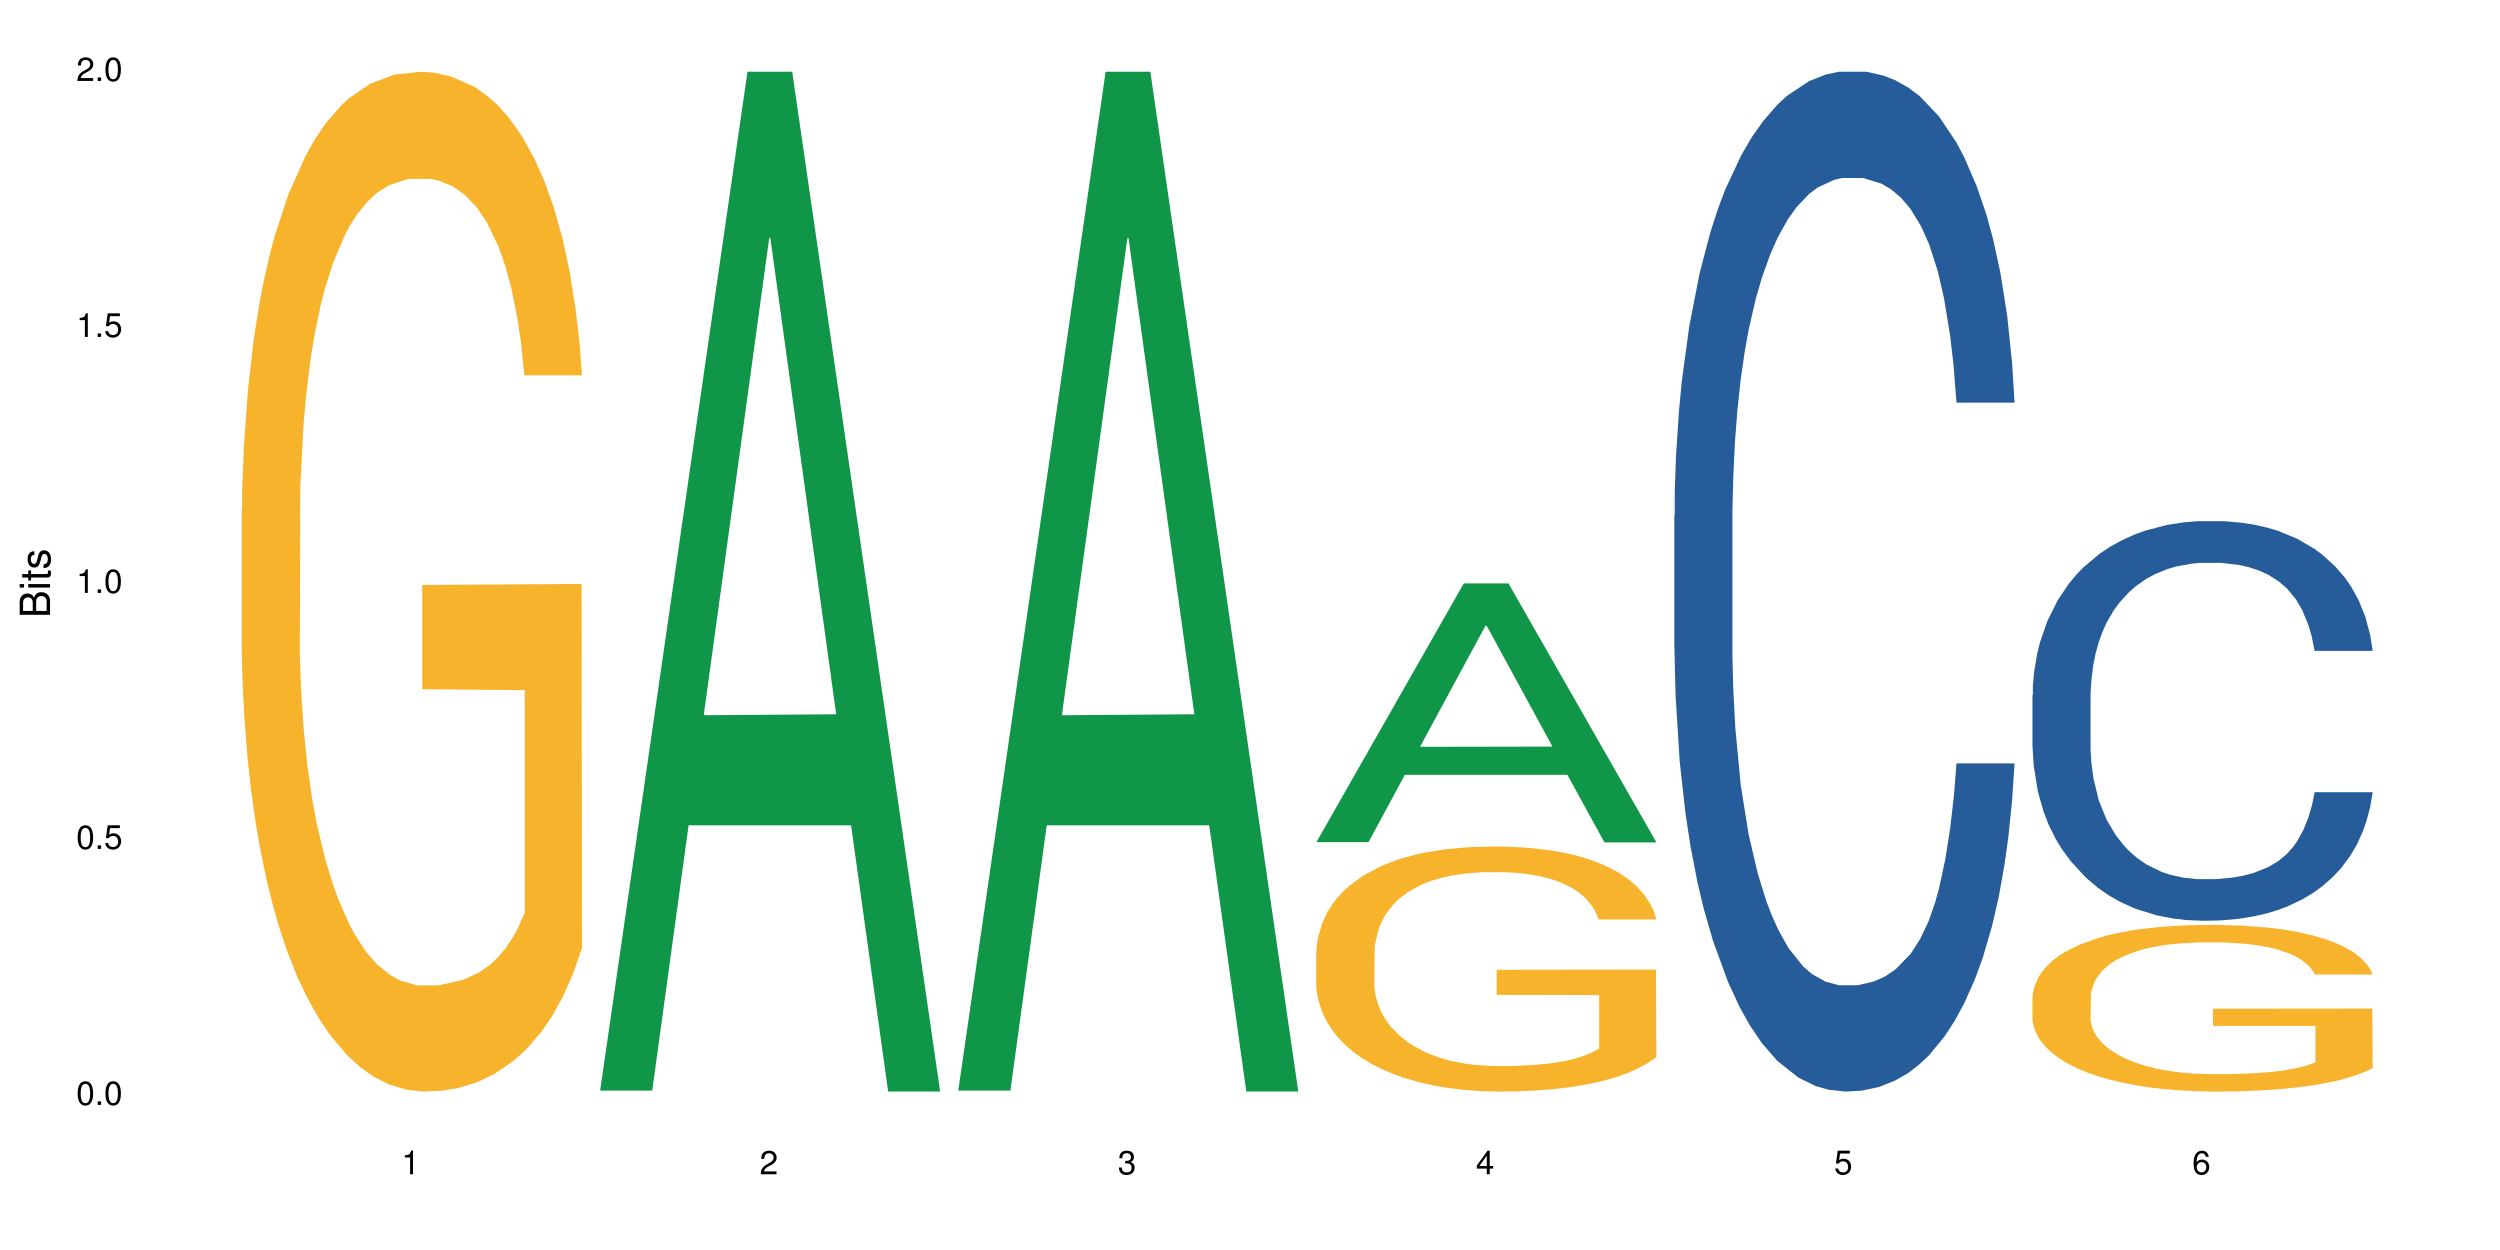 <?xml version="1.0" encoding="UTF-8"?>
<svg xmlns="http://www.w3.org/2000/svg" xmlns:xlink="http://www.w3.org/1999/xlink" width="720pt" height="360pt" viewBox="0 0 720 360" version="1.1">
<defs>
<g>
<symbol overflow="visible" id="glyph0-0">
<path style="stroke:none;" d=""/>
</symbol>
<symbol overflow="visible" id="glyph0-1">
<path style="stroke:none;" d="M 2.641 -6.797 C 2 -6.797 1.422 -6.531 1.078 -6.047 C 0.641 -5.453 0.406 -4.547 0.406 -3.297 C 0.406 -1 1.188 0.219 2.641 0.219 C 4.078 0.219 4.859 -1 4.859 -3.234 C 4.859 -4.562 4.656 -5.438 4.203 -6.047 C 3.844 -6.531 3.281 -6.797 2.641 -6.797 Z M 2.641 -6.047 C 3.547 -6.047 4 -5.125 4 -3.312 C 4 -1.375 3.562 -0.484 2.625 -0.484 C 1.734 -0.484 1.281 -1.422 1.281 -3.281 C 1.281 -5.141 1.734 -6.047 2.641 -6.047 Z M 2.641 -6.047 "/>
</symbol>
<symbol overflow="visible" id="glyph0-2">
<path style="stroke:none;" d="M 1.828 -1 L 0.828 -1 L 0.828 0 L 1.828 0 Z M 1.828 -1 "/>
</symbol>
<symbol overflow="visible" id="glyph0-3">
<path style="stroke:none;" d="M 4.562 -6.797 L 1.062 -6.797 L 0.547 -3.094 L 1.328 -3.094 C 1.719 -3.562 2.047 -3.734 2.578 -3.734 C 3.484 -3.734 4.062 -3.109 4.062 -2.094 C 4.062 -1.125 3.484 -0.531 2.578 -0.531 C 1.828 -0.531 1.375 -0.906 1.188 -1.672 L 0.328 -1.672 C 0.453 -1.109 0.547 -0.844 0.75 -0.594 C 1.125 -0.078 1.828 0.219 2.594 0.219 C 3.969 0.219 4.922 -0.781 4.922 -2.219 C 4.922 -3.562 4.031 -4.484 2.719 -4.484 C 2.25 -4.484 1.859 -4.359 1.469 -4.062 L 1.734 -5.969 L 4.562 -5.969 Z M 4.562 -6.797 "/>
</symbol>
<symbol overflow="visible" id="glyph0-4">
<path style="stroke:none;" d="M 2.484 -4.844 L 2.484 0 L 3.328 0 L 3.328 -6.797 L 2.766 -6.797 C 2.469 -5.75 2.281 -5.609 0.984 -5.453 L 0.984 -4.844 Z M 2.484 -4.844 "/>
</symbol>
<symbol overflow="visible" id="glyph0-5">
<path style="stroke:none;" d="M 4.859 -0.828 L 1.281 -0.828 C 1.359 -1.391 1.672 -1.75 2.5 -2.234 L 3.469 -2.75 C 4.406 -3.266 4.906 -3.969 4.906 -4.812 C 4.906 -5.375 4.672 -5.906 4.266 -6.266 C 3.859 -6.625 3.375 -6.797 2.719 -6.797 C 1.859 -6.797 1.219 -6.5 0.844 -5.922 C 0.609 -5.562 0.5 -5.125 0.484 -4.438 L 1.328 -4.438 C 1.359 -4.906 1.406 -5.188 1.531 -5.406 C 1.75 -5.812 2.188 -6.062 2.703 -6.062 C 3.469 -6.062 4.031 -5.516 4.031 -4.781 C 4.031 -4.25 3.719 -3.797 3.125 -3.438 L 2.234 -2.938 C 0.812 -2.141 0.406 -1.5 0.328 0 L 4.859 0 Z M 4.859 -0.828 "/>
</symbol>
<symbol overflow="visible" id="glyph0-6">
<path style="stroke:none;" d="M 2.125 -3.125 L 2.578 -3.125 C 3.516 -3.125 3.984 -2.703 3.984 -1.891 C 3.984 -1.031 3.469 -0.531 2.578 -0.531 C 1.656 -0.531 1.203 -0.984 1.156 -1.969 L 0.312 -1.969 C 0.344 -1.422 0.438 -1.078 0.609 -0.766 C 0.953 -0.109 1.625 0.219 2.547 0.219 C 3.953 0.219 4.859 -0.609 4.859 -1.906 C 4.859 -2.766 4.516 -3.25 3.703 -3.516 C 4.344 -3.766 4.656 -4.25 4.656 -4.938 C 4.656 -6.109 3.875 -6.797 2.578 -6.797 C 1.203 -6.797 0.484 -6.047 0.453 -4.609 L 1.297 -4.609 C 1.312 -5.016 1.344 -5.25 1.453 -5.453 C 1.641 -5.828 2.062 -6.062 2.594 -6.062 C 3.344 -6.062 3.797 -5.625 3.797 -4.906 C 3.797 -4.422 3.609 -4.141 3.25 -3.984 C 3.016 -3.891 2.719 -3.844 2.125 -3.844 Z M 2.125 -3.125 "/>
</symbol>
<symbol overflow="visible" id="glyph0-7">
<path style="stroke:none;" d="M 3.141 -1.625 L 3.141 0 L 3.984 0 L 3.984 -1.625 L 4.984 -1.625 L 4.984 -2.391 L 3.984 -2.391 L 3.984 -6.797 L 3.359 -6.797 L 0.266 -2.516 L 0.266 -1.625 Z M 3.141 -2.391 L 1 -2.391 L 3.141 -5.359 Z M 3.141 -2.391 "/>
</symbol>
<symbol overflow="visible" id="glyph0-8">
<path style="stroke:none;" d="M 4.781 -5.031 C 4.609 -6.141 3.891 -6.797 2.844 -6.797 C 2.094 -6.797 1.422 -6.438 1.031 -5.828 C 0.609 -5.172 0.406 -4.344 0.406 -3.094 C 0.406 -1.953 0.578 -1.234 0.984 -0.625 C 1.359 -0.078 1.953 0.219 2.703 0.219 C 3.984 0.219 4.922 -0.734 4.922 -2.078 C 4.922 -3.344 4.062 -4.234 2.844 -4.234 C 2.172 -4.234 1.641 -3.969 1.281 -3.469 C 1.281 -5.125 1.828 -6.047 2.797 -6.047 C 3.391 -6.047 3.797 -5.672 3.938 -5.031 Z M 2.734 -3.484 C 3.547 -3.484 4.062 -2.922 4.062 -2 C 4.062 -1.156 3.484 -0.531 2.703 -0.531 C 1.922 -0.531 1.328 -1.188 1.328 -2.047 C 1.328 -2.891 1.906 -3.484 2.734 -3.484 Z M 2.734 -3.484 "/>
</symbol>
<symbol overflow="visible" id="glyph1-0">
<path style="stroke:none;" d=""/>
</symbol>
<symbol overflow="visible" id="glyph1-1">
<path style="stroke:none;" d="M 0 -0.953 L 0 -4.891 C 0 -5.719 -0.234 -6.344 -0.734 -6.797 C -1.188 -7.234 -1.812 -7.469 -2.5 -7.469 C -3.547 -7.469 -4.188 -7 -4.625 -5.875 C -4.984 -6.672 -5.641 -7.094 -6.531 -7.094 C -7.156 -7.094 -7.734 -6.859 -8.141 -6.391 C -8.562 -5.938 -8.75 -5.344 -8.75 -4.5 L -8.75 -0.953 Z M -4.984 -2.062 L -7.766 -2.062 L -7.766 -4.219 C -7.766 -4.844 -7.688 -5.203 -7.453 -5.5 C -7.219 -5.812 -6.859 -5.969 -6.375 -5.969 C -5.906 -5.969 -5.531 -5.812 -5.297 -5.5 C -5.062 -5.203 -4.984 -4.844 -4.984 -4.219 Z M -0.984 -2.062 L -4 -2.062 L -4 -4.781 C -4 -5.328 -3.859 -5.688 -3.578 -5.953 C -3.297 -6.219 -2.922 -6.359 -2.484 -6.359 C -2.062 -6.359 -1.688 -6.219 -1.406 -5.953 C -1.109 -5.688 -0.984 -5.328 -0.984 -4.781 Z M -0.984 -2.062 "/>
</symbol>
<symbol overflow="visible" id="glyph1-2">
<path style="stroke:none;" d="M -6.281 -1.797 L -6.281 -0.797 L 0 -0.797 L 0 -1.797 Z M -8.75 -1.797 L -8.75 -0.797 L -7.484 -0.797 L -7.484 -1.797 Z M -8.75 -1.797 "/>
</symbol>
<symbol overflow="visible" id="glyph1-3">
<path style="stroke:none;" d="M -6.281 -3.047 L -6.281 -2.016 L -8.016 -2.016 L -8.016 -1.016 L -6.281 -1.016 L -6.281 -0.172 L -5.469 -0.172 L -5.469 -1.016 L -0.719 -1.016 C -0.078 -1.016 0.281 -1.453 0.281 -2.234 C 0.281 -2.469 0.25 -2.719 0.188 -3.047 L -0.641 -3.047 C -0.609 -2.922 -0.594 -2.766 -0.594 -2.562 C -0.594 -2.141 -0.719 -2.016 -1.156 -2.016 L -5.469 -2.016 L -5.469 -3.047 Z M -6.281 -3.047 "/>
</symbol>
<symbol overflow="visible" id="glyph1-4">
<path style="stroke:none;" d="M -4.531 -5.25 C -5.766 -5.25 -6.469 -4.422 -6.469 -2.969 C -6.469 -1.516 -5.719 -0.562 -4.547 -0.562 C -3.562 -0.562 -3.094 -1.062 -2.734 -2.562 L -2.516 -3.484 C -2.344 -4.188 -2.094 -4.469 -1.625 -4.469 C -1.047 -4.469 -0.641 -3.875 -0.641 -3 C -0.641 -2.453 -0.797 -2 -1.062 -1.75 C -1.25 -1.594 -1.422 -1.531 -1.875 -1.469 L -1.875 -0.406 C -0.422 -0.453 0.281 -1.266 0.281 -2.922 C 0.281 -4.5 -0.5 -5.516 -1.719 -5.516 C -2.656 -5.516 -3.172 -4.984 -3.469 -3.734 L -3.703 -2.766 C -3.891 -1.953 -4.156 -1.609 -4.594 -1.609 C -5.172 -1.609 -5.547 -2.125 -5.547 -2.938 C -5.547 -3.75 -5.203 -4.172 -4.531 -4.203 Z M -4.531 -5.25 "/>
</symbol>
</g>
</defs>
<g id="surface13062">
<rect x="0" y="0" width="720" height="360" style="fill:rgb(100%,100%,100%);fill-opacity:1;stroke:none;"/>
<path style=" stroke:none;fill-rule:nonzero;fill:rgb(96.863%,70.196%,16.863%);fill-opacity:1;" d="M 69.629 146.461 L 69.75 146.191 L 69.75 140.828 L 70.227 128.758 L 71.422 112.129 L 72.977 98.449 L 74.648 87.719 L 75.723 82.086 L 77.516 74.039 L 79.07 68.141 L 83.012 56.07 L 88.031 44.805 L 90.781 39.977 L 93.887 35.414 L 98.309 30.32 L 100.34 28.441 L 106.555 24.148 L 113.605 21.469 L 121.371 20.664 L 124.957 20.93 L 129.855 22.004 L 136.547 24.953 L 140.371 27.637 L 143.359 30.32 L 146.465 33.805 L 150.289 39.172 L 153.875 45.609 L 156.742 52.047 L 159.609 60.094 L 162 68.676 L 164.031 78.062 L 165.824 89.328 L 166.898 98.715 L 167.617 108.105 L 151.008 108.105 L 150.051 98.715 L 148.977 91.477 L 147.184 82.625 L 145.391 76.188 L 143.598 71.09 L 140.25 64.117 L 137.383 59.824 L 133.801 56.07 L 130.332 53.656 L 126.391 52.047 L 124 51.508 L 117.668 51.508 L 111.93 53.387 L 108.586 55.531 L 106.195 57.68 L 102.848 61.703 L 100.816 64.922 L 99.621 67.066 L 96.039 75.383 L 93.648 82.891 L 92.332 87.988 L 90.66 96.035 L 89.465 103.277 L 88.152 114.004 L 87.434 122.051 L 86.477 140.293 L 86.359 188.574 L 86.719 198.766 L 87.434 209.762 L 88.391 219.418 L 89.824 229.609 L 91.258 237.391 L 93.77 247.852 L 95.918 254.824 L 97.59 259.383 L 100.816 266.625 L 102.133 269.039 L 105.238 273.867 L 108.465 277.625 L 112.41 280.844 L 115.395 282.453 L 120.176 283.793 L 126.27 283.793 L 133.441 282.184 L 137.98 280.039 L 141.09 277.891 L 143.121 276.016 L 145.629 273.062 L 147.422 270.383 L 149.094 267.43 L 151.125 262.871 L 151.125 198.766 L 121.609 198.496 L 121.609 168.457 L 167.496 168.188 L 167.617 273.062 L 165.105 280.305 L 162 287.281 L 159.012 292.645 L 155.906 297.203 L 151.484 302.301 L 147.898 305.52 L 142.402 309.273 L 137.383 311.688 L 132.125 313.297 L 127.465 314.102 L 121.969 314.371 L 117.07 313.836 L 111.812 312.227 L 107.629 310.078 L 103.805 307.398 L 99.98 303.91 L 95.203 298.277 L 92.094 293.719 L 88.867 288.086 L 85.641 281.379 L 82.773 274.137 L 80.863 268.504 L 78.949 262.066 L 76.918 254.02 L 75.008 244.898 L 73.574 236.586 L 72.258 227.195 L 71.301 218.344 L 70.348 206.277 L 69.867 196.621 L 69.629 188.305 Z M 69.629 146.461 "/>
<path style=" stroke:none;fill-rule:nonzero;fill:rgb(6.275%,58.824%,28.235%);fill-opacity:1;" d="M 172.773 314.094 L 172.879 313.82 L 215.277 20.664 L 228.152 20.664 L 270.762 314.371 L 255.789 314.371 L 245.113 237.703 L 198.316 237.703 L 187.848 314.094 L 172.773 314.094 L 202.82 205.988 L 240.82 205.711 L 221.871 68.648 L 221.664 68.375 L 221.453 69.199 L 202.715 205.711 L 202.82 205.988 Z M 172.773 314.094 "/>
<path style=" stroke:none;fill-rule:nonzero;fill:rgb(6.275%,58.824%,28.235%);fill-opacity:1;" d="M 275.918 314.094 L 276.023 313.82 L 318.422 20.664 L 331.297 20.664 L 373.906 314.371 L 358.934 314.371 L 348.258 237.703 L 301.461 237.703 L 290.992 314.094 L 275.918 314.094 L 305.961 205.988 L 343.965 205.711 L 325.016 68.648 L 324.805 68.375 L 324.598 69.199 L 305.859 205.711 L 305.961 205.988 Z M 275.918 314.094 "/>
<path style=" stroke:none;fill-rule:nonzero;fill:rgb(6.275%,58.824%,28.235%);fill-opacity:1;" d="M 379.062 242.535 L 379.168 242.465 L 421.566 168.027 L 434.441 168.027 L 477.047 242.605 L 462.078 242.605 L 451.402 223.137 L 404.605 223.137 L 394.137 242.535 L 379.062 242.535 L 409.105 215.086 L 447.109 215.016 L 428.16 180.215 L 427.949 180.145 L 427.742 180.352 L 409.004 215.016 L 409.105 215.086 Z M 379.062 242.535 "/>
<path style=" stroke:none;fill-rule:nonzero;fill:rgb(96.863%,70.196%,16.863%);fill-opacity:1;" d="M 379.062 274.016 L 379.18 273.953 L 379.18 272.664 L 379.66 269.762 L 380.855 265.766 L 382.406 262.477 L 384.082 259.898 L 385.156 258.547 L 386.949 256.609 L 388.504 255.191 L 392.445 252.293 L 397.465 249.586 L 400.211 248.426 L 403.32 247.328 L 407.742 246.105 L 409.773 245.652 L 415.984 244.621 L 423.035 243.977 L 430.805 243.781 L 434.387 243.848 L 439.289 244.105 L 445.98 244.816 L 449.805 245.461 L 452.789 246.105 L 455.898 246.941 L 459.723 248.23 L 463.309 249.777 L 466.176 251.324 L 469.043 253.258 L 471.434 255.32 L 473.465 257.578 L 475.258 260.285 L 476.332 262.543 L 477.047 264.797 L 460.438 264.797 L 459.484 262.543 L 458.406 260.801 L 456.613 258.676 L 454.824 257.129 L 453.031 255.902 L 449.684 254.227 L 446.816 253.195 L 443.23 252.293 L 439.766 251.711 L 435.824 251.324 L 433.434 251.195 L 427.098 251.195 L 421.363 251.648 L 418.016 252.164 L 415.629 252.68 L 412.281 253.645 L 410.25 254.418 L 409.055 254.934 L 405.469 256.934 L 403.082 258.738 L 401.766 259.965 L 400.094 261.898 L 398.898 263.637 L 397.582 266.215 L 396.867 268.148 L 395.91 272.535 L 395.793 284.137 L 396.148 286.586 L 396.867 289.23 L 397.824 291.551 L 399.258 294 L 400.691 295.871 L 403.199 298.383 L 405.352 300.059 L 407.023 301.156 L 410.25 302.895 L 411.566 303.477 L 414.672 304.637 L 417.898 305.539 L 421.84 306.312 L 424.828 306.699 L 429.609 307.023 L 435.703 307.023 L 442.871 306.637 L 447.414 306.121 L 450.52 305.605 L 452.551 305.152 L 455.062 304.441 L 456.855 303.797 L 458.527 303.09 L 460.559 301.992 L 460.559 286.586 L 431.043 286.523 L 431.043 279.301 L 476.93 279.238 L 477.047 304.441 L 474.539 306.184 L 471.434 307.859 L 468.445 309.148 L 465.34 310.246 L 460.918 311.469 L 457.332 312.242 L 451.836 313.145 L 446.816 313.727 L 441.559 314.113 L 436.898 314.305 L 431.402 314.371 L 426.5 314.242 L 421.242 313.855 L 417.062 313.34 L 413.238 312.695 L 409.414 311.855 L 404.633 310.504 L 401.527 309.406 L 398.301 308.055 L 395.074 306.441 L 392.207 304.699 L 390.293 303.348 L 388.383 301.801 L 386.352 299.867 L 384.438 297.676 L 383.004 295.676 L 381.691 293.422 L 380.734 291.293 L 379.777 288.391 L 379.301 286.07 L 379.062 284.074 Z M 379.062 274.016 "/>
<path style=" stroke:none;fill-rule:nonzero;fill:rgb(14.51%,36.078%,60%);fill-opacity:1;" d="M 482.207 148.457 L 482.324 148.188 L 482.324 141.742 L 482.684 131.543 L 483.52 118.656 L 484.355 109.797 L 486.508 93.957 L 489.496 78.652 L 492.602 66.84 L 494.871 59.859 L 496.902 54.492 L 501.562 44.559 L 504.551 39.457 L 507.777 34.891 L 511.723 30.328 L 514.59 27.645 L 521.043 23.348 L 525.82 21.469 L 529.527 20.664 L 537.531 20.664 L 542.312 21.738 L 545.777 23.078 L 549.602 25.227 L 552.828 27.645 L 558.445 33.551 L 563.465 41.066 L 565.734 45.363 L 569.32 53.684 L 572.066 61.738 L 573.98 68.719 L 576.129 78.652 L 578.043 90.734 L 579.477 104.426 L 580.191 115.969 L 563.465 115.969 L 562.625 105.23 L 561.672 96.91 L 559.879 85.902 L 558.086 78.117 L 555.578 70.332 L 553.305 65.23 L 550.199 60.129 L 547.449 56.906 L 544.582 54.492 L 541.836 52.879 L 536.578 51.27 L 530.484 51.27 L 528.211 51.805 L 523.551 53.953 L 521.043 55.832 L 517.457 59.59 L 514.949 63.082 L 511.961 68.449 L 509.93 73.016 L 507.418 79.996 L 505.629 86.172 L 503.598 95.031 L 502.402 101.742 L 501.324 109.258 L 500.371 118.117 L 499.652 127.516 L 499.176 137.449 L 498.934 147.113 L 498.934 188.727 L 499.176 198.391 L 499.773 209.668 L 501.324 226.043 L 503.598 240.273 L 506.227 251.547 L 508.734 259.602 L 510.168 263.359 L 512.078 267.656 L 515.066 273.027 L 519.371 278.395 L 521.879 280.543 L 525.703 282.691 L 529.645 283.766 L 534.902 283.766 L 539.562 282.691 L 542.672 281.348 L 545.898 279.199 L 550.32 274.637 L 553.066 270.34 L 555.457 265.242 L 557.25 260.141 L 558.445 255.844 L 560.238 247.52 L 561.672 238.395 L 562.746 228.996 L 563.465 219.867 L 580.191 219.867 L 579.477 230.609 L 578.402 241.078 L 577.324 248.863 L 575.652 258.262 L 573.738 266.582 L 570.992 275.98 L 568.723 282.152 L 565.734 288.867 L 562.984 293.969 L 559.996 298.531 L 555.578 303.898 L 552.707 306.586 L 549.602 309 L 545.898 311.148 L 541.238 313.027 L 536.219 314.102 L 531.559 314.371 L 526.539 313.832 L 522.836 312.762 L 517.934 310.344 L 511.84 305.512 L 507.418 300.41 L 503.953 295.309 L 500.969 289.941 L 497.621 282.691 L 493.32 270.879 L 490.691 261.75 L 488.898 254.234 L 486.867 243.762 L 485.434 234.367 L 483.758 219.332 L 482.562 200.27 L 482.207 185.504 Z M 482.207 148.457 "/>
<path style=" stroke:none;fill-rule:nonzero;fill:rgb(14.51%,36.078%,60%);fill-opacity:1;" d="M 585.352 200.18 L 585.469 200.078 L 585.469 197.551 L 585.828 193.555 L 586.664 188.504 L 587.5 185.035 L 589.652 178.828 L 592.641 172.832 L 595.746 168.203 L 598.016 165.469 L 600.047 163.367 L 604.707 159.473 L 607.695 157.477 L 610.922 155.688 L 614.867 153.898 L 617.734 152.848 L 624.188 151.164 L 628.965 150.43 L 632.672 150.113 L 640.676 150.113 L 645.457 150.535 L 648.922 151.059 L 652.746 151.902 L 655.973 152.848 L 661.59 155.16 L 666.609 158.105 L 668.879 159.789 L 672.461 163.051 L 675.211 166.207 L 677.125 168.941 L 679.273 172.832 L 681.188 177.566 L 682.621 182.93 L 683.336 187.453 L 666.609 187.453 L 665.77 183.246 L 664.816 179.984 L 663.023 175.672 L 661.23 172.621 L 658.723 169.574 L 656.449 167.574 L 653.344 165.574 L 650.594 164.312 L 647.727 163.367 L 644.98 162.734 L 639.723 162.105 L 633.625 162.105 L 631.355 162.316 L 626.695 163.156 L 624.188 163.891 L 620.602 165.363 L 618.094 166.73 L 615.105 168.836 L 613.074 170.625 L 610.562 173.359 L 608.77 175.777 L 606.738 179.25 L 605.547 181.879 L 604.469 184.824 L 603.512 188.297 L 602.797 191.977 L 602.32 195.867 L 602.078 199.656 L 602.078 215.961 L 602.32 219.746 L 602.918 224.164 L 604.469 230.582 L 606.738 236.156 L 609.367 240.574 L 611.879 243.73 L 613.312 245.203 L 615.223 246.883 L 618.211 248.988 L 622.512 251.09 L 625.023 251.934 L 628.848 252.773 L 632.789 253.195 L 638.047 253.195 L 642.707 252.773 L 645.816 252.25 L 649.043 251.406 L 653.465 249.617 L 656.211 247.938 L 658.602 245.938 L 660.395 243.938 L 661.59 242.258 L 663.383 238.996 L 664.816 235.418 L 665.891 231.738 L 666.609 228.16 L 683.336 228.16 L 682.621 232.367 L 681.543 236.473 L 680.469 239.52 L 678.797 243.203 L 676.883 246.465 L 674.137 250.145 L 671.867 252.562 L 668.879 255.195 L 666.129 257.191 L 663.141 258.98 L 658.723 261.086 L 655.852 262.137 L 652.746 263.082 L 649.043 263.926 L 644.383 264.66 L 639.363 265.082 L 634.703 265.188 L 629.684 264.977 L 625.98 264.555 L 621.078 263.609 L 614.984 261.715 L 610.562 259.719 L 607.098 257.719 L 604.109 255.613 L 600.766 252.773 L 596.465 248.145 L 593.836 244.57 L 592.043 241.625 L 590.012 237.523 L 588.578 233.84 L 586.902 227.949 L 585.707 220.484 L 585.352 214.695 Z M 585.352 200.18 "/>
<path style=" stroke:none;fill-rule:nonzero;fill:rgb(96.863%,70.196%,16.863%);fill-opacity:1;" d="M 585.352 286.926 L 585.469 286.883 L 585.469 286.008 L 585.949 284.035 L 587.141 281.316 L 588.695 279.078 L 590.367 277.324 L 591.445 276.406 L 593.238 275.09 L 594.789 274.125 L 598.734 272.152 L 603.754 270.312 L 606.5 269.523 L 609.609 268.777 L 614.027 267.945 L 616.062 267.637 L 622.273 266.938 L 629.324 266.496 L 637.094 266.367 L 640.676 266.41 L 645.578 266.586 L 652.27 267.066 L 656.094 267.508 L 659.078 267.945 L 662.188 268.516 L 666.012 269.391 L 669.594 270.441 L 672.461 271.496 L 675.332 272.812 L 677.723 274.215 L 679.754 275.746 L 681.543 277.59 L 682.621 279.125 L 683.336 280.656 L 666.727 280.656 L 665.77 279.125 L 664.695 277.941 L 662.902 276.492 L 661.109 275.441 L 659.316 274.609 L 655.973 273.469 L 653.105 272.766 L 649.52 272.152 L 646.055 271.758 L 642.109 271.496 L 639.723 271.406 L 633.387 271.406 L 627.652 271.715 L 624.305 272.066 L 621.914 272.414 L 618.57 273.074 L 616.539 273.602 L 615.344 273.949 L 611.758 275.309 L 609.367 276.535 L 608.055 277.371 L 606.383 278.684 L 605.188 279.867 L 603.871 281.621 L 603.156 282.938 L 602.199 285.918 L 602.078 293.809 L 602.438 295.477 L 603.156 297.273 L 604.109 298.852 L 605.547 300.516 L 606.98 301.789 L 609.488 303.5 L 611.641 304.637 L 613.312 305.383 L 616.539 306.566 L 617.852 306.961 L 620.961 307.75 L 624.188 308.363 L 628.129 308.891 L 631.117 309.152 L 635.898 309.371 L 641.992 309.371 L 649.16 309.109 L 653.703 308.758 L 656.809 308.41 L 658.84 308.102 L 661.352 307.621 L 663.141 307.18 L 664.816 306.699 L 666.848 305.953 L 666.848 295.477 L 637.332 295.434 L 637.332 290.523 L 683.219 290.477 L 683.336 307.621 L 680.828 308.805 L 677.723 309.941 L 674.734 310.82 L 671.625 311.566 L 667.203 312.398 L 663.621 312.926 L 658.125 313.539 L 653.105 313.934 L 647.848 314.195 L 643.188 314.328 L 637.691 314.371 L 632.789 314.281 L 627.531 314.02 L 623.352 313.668 L 619.527 313.23 L 615.703 312.66 L 610.922 311.742 L 607.816 310.996 L 604.59 310.074 L 601.363 308.977 L 598.496 307.793 L 596.582 306.875 L 594.672 305.82 L 592.641 304.508 L 590.727 303.016 L 589.293 301.656 L 587.98 300.121 L 587.023 298.676 L 586.066 296.703 L 585.59 295.125 L 585.352 293.766 Z M 585.352 286.926 "/>
<g style="fill:rgb(0%,0%,0%);fill-opacity:1;">
  <use xlink:href="#glyph0-1" x="21.957" y="318.198"/>
  <use xlink:href="#glyph0-2" x="27.291" y="318.198"/>
  <use xlink:href="#glyph0-1" x="29.958" y="318.198"/>
</g>
<g style="fill:rgb(0%,0%,0%);fill-opacity:1;">
  <use xlink:href="#glyph0-1" x="21.957" y="244.476"/>
  <use xlink:href="#glyph0-2" x="27.291" y="244.476"/>
  <use xlink:href="#glyph0-3" x="29.958" y="244.476"/>
</g>
<g style="fill:rgb(0%,0%,0%);fill-opacity:1;">
  <use xlink:href="#glyph0-4" x="21.957" y="170.753"/>
  <use xlink:href="#glyph0-2" x="27.291" y="170.753"/>
  <use xlink:href="#glyph0-1" x="29.958" y="170.753"/>
</g>
<g style="fill:rgb(0%,0%,0%);fill-opacity:1;">
  <use xlink:href="#glyph0-4" x="21.957" y="97.034"/>
  <use xlink:href="#glyph0-2" x="27.291" y="97.034"/>
  <use xlink:href="#glyph0-3" x="29.958" y="97.034"/>
</g>
<g style="fill:rgb(0%,0%,0%);fill-opacity:1;">
  <use xlink:href="#glyph0-5" x="21.957" y="23.312"/>
  <use xlink:href="#glyph0-2" x="27.291" y="23.312"/>
  <use xlink:href="#glyph0-1" x="29.958" y="23.312"/>
</g>
<g style="fill:rgb(0%,0%,0%);fill-opacity:1;">
  <use xlink:href="#glyph0-4" x="115.621" y="338.19"/>
</g>
<g style="fill:rgb(0%,0%,0%);fill-opacity:1;">
  <use xlink:href="#glyph0-5" x="218.766" y="338.19"/>
</g>
<g style="fill:rgb(0%,0%,0%);fill-opacity:1;">
  <use xlink:href="#glyph0-6" x="321.91" y="338.19"/>
</g>
<g style="fill:rgb(0%,0%,0%);fill-opacity:1;">
  <use xlink:href="#glyph0-7" x="425.055" y="338.19"/>
</g>
<g style="fill:rgb(0%,0%,0%);fill-opacity:1;">
  <use xlink:href="#glyph0-3" x="528.199" y="338.19"/>
</g>
<g style="fill:rgb(0%,0%,0%);fill-opacity:1;">
  <use xlink:href="#glyph0-8" x="631.344" y="338.19"/>
</g>
<g style="fill:rgb(0%,0%,0%);fill-opacity:1;">
  <use xlink:href="#glyph1-1" x="14.412" y="178.016"/>
  <use xlink:href="#glyph1-2" x="14.412" y="170.012"/>
  <use xlink:href="#glyph1-3" x="14.412" y="167.348"/>
  <use xlink:href="#glyph1-4" x="14.412" y="164.012"/>
</g>
</g>
</svg>
